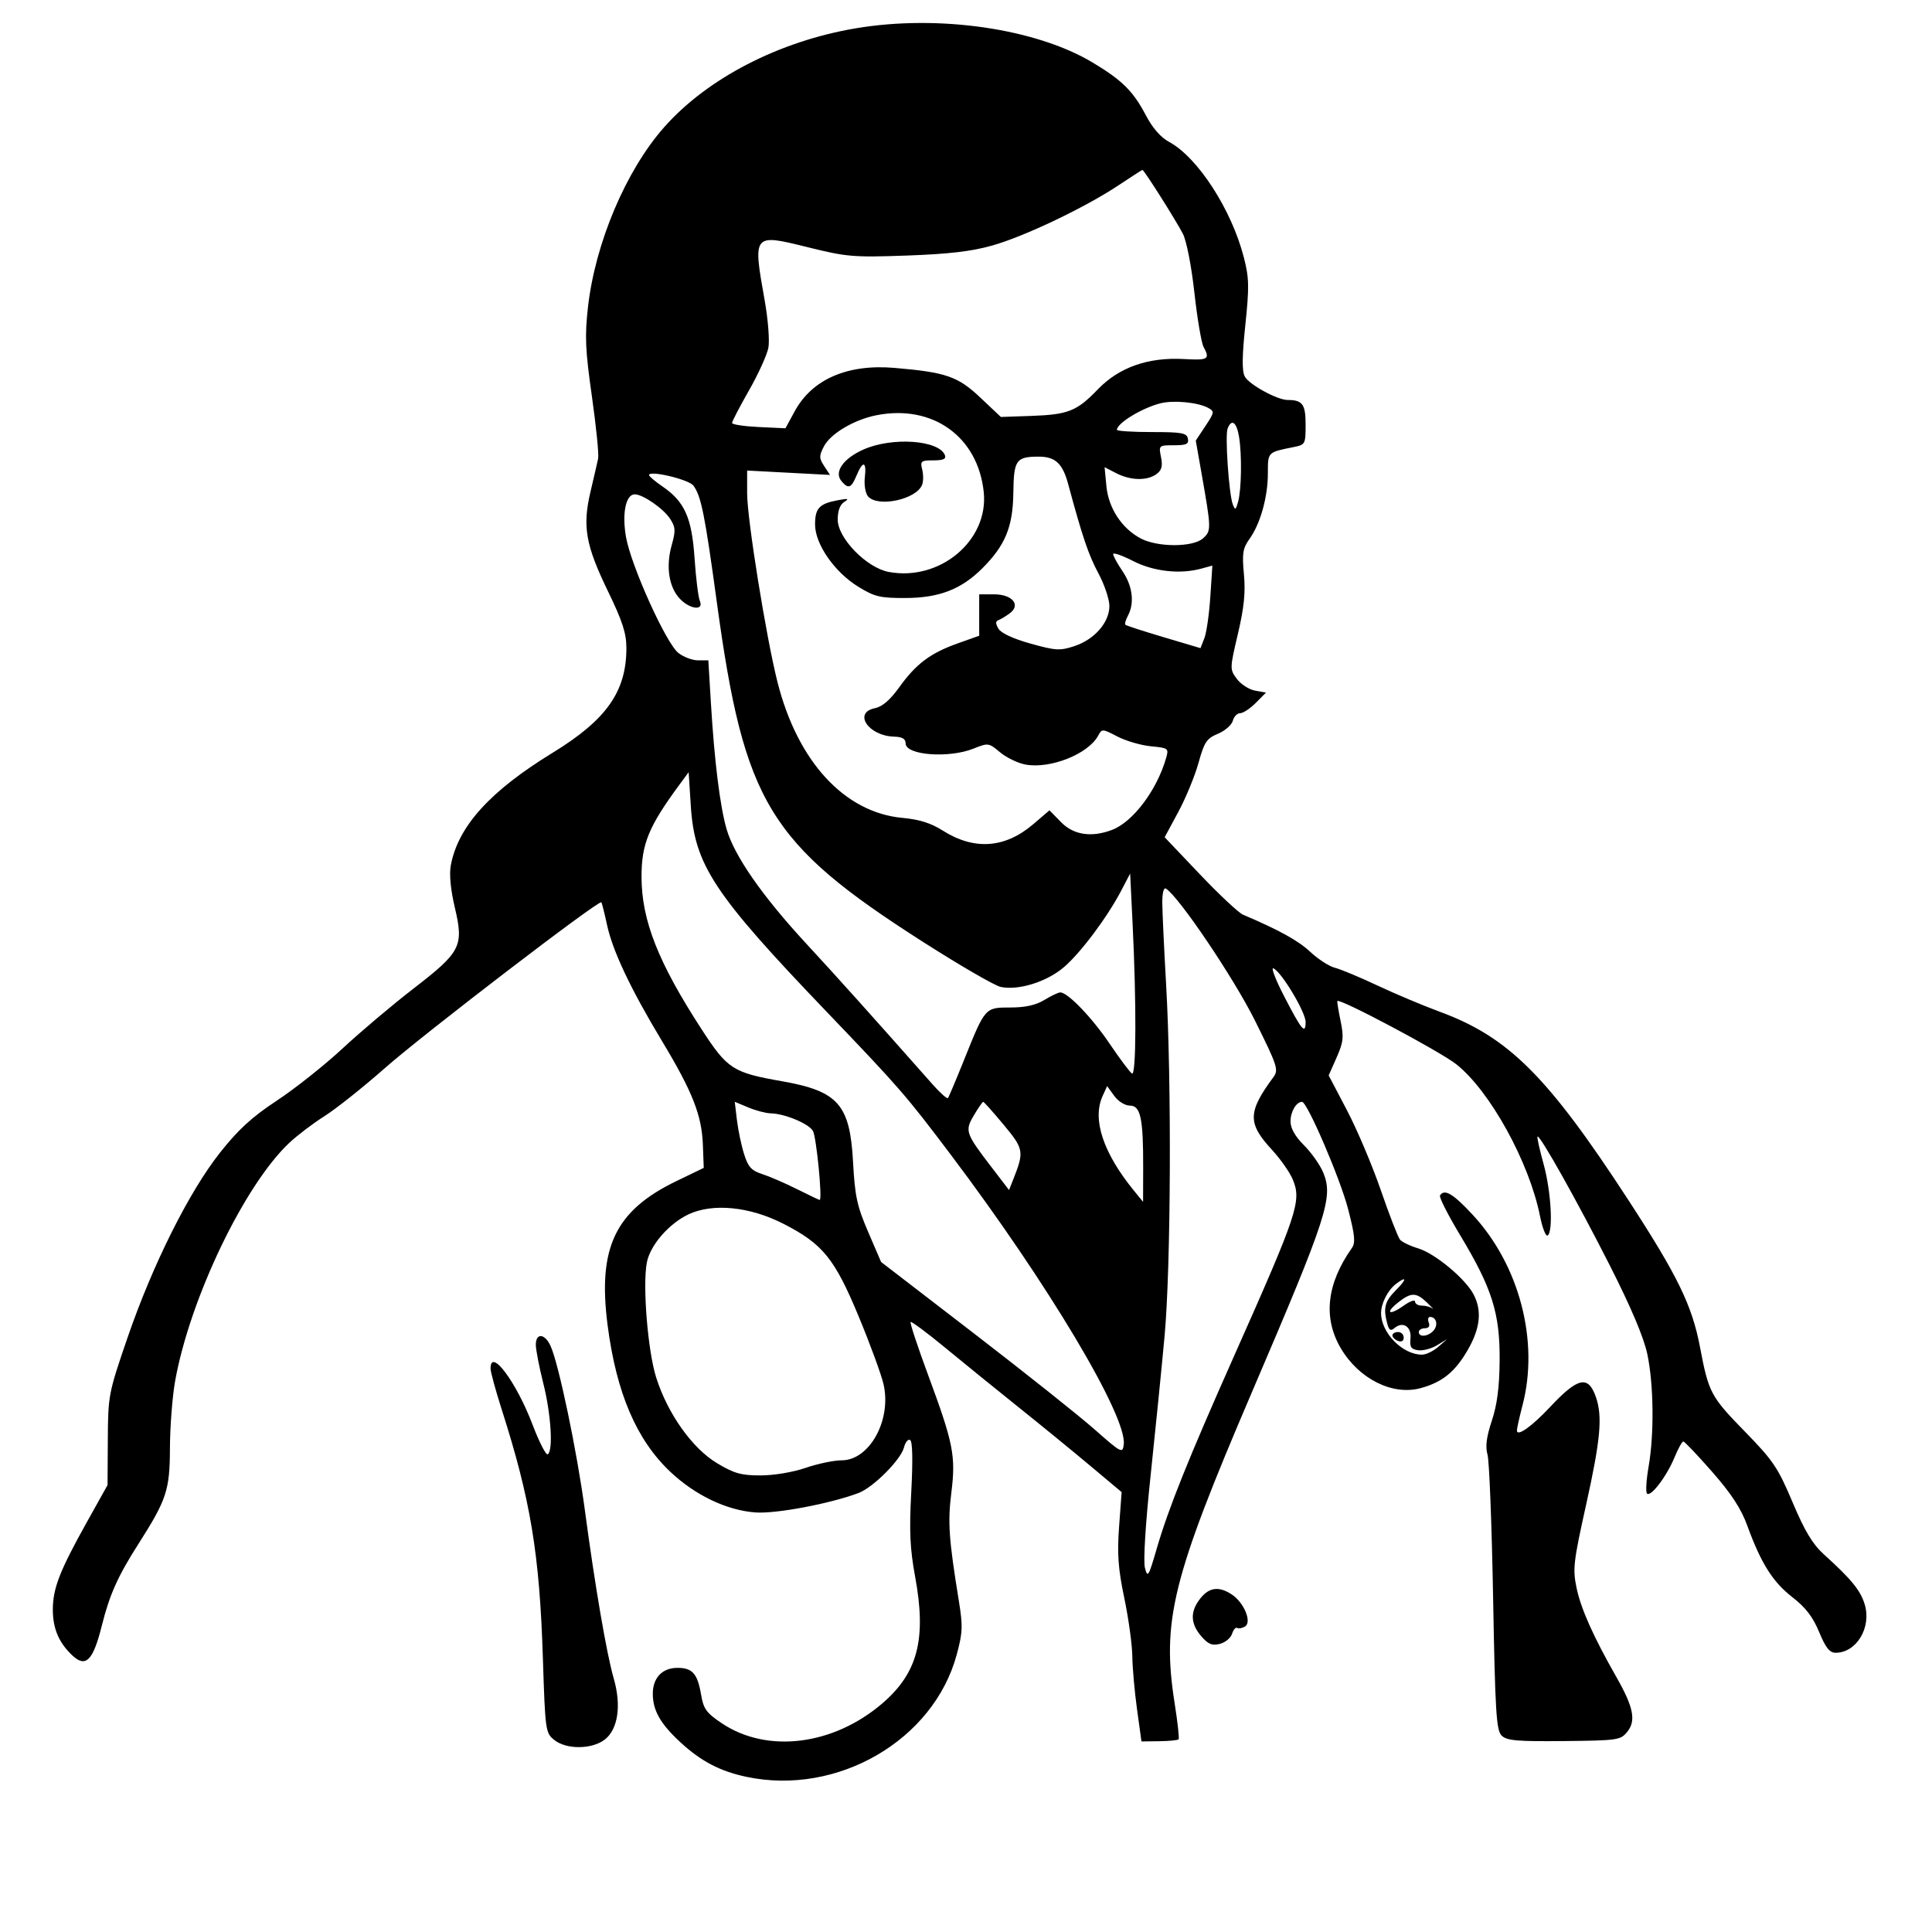 <svg xmlns="http://www.w3.org/2000/svg" width="512" height="512" viewBox="0 0 512 512" version="1.1">
	<path d="M 226.821 7.497 C 206.480 10.920, 187.477 20.727, 175.993 33.728 C 165.862 45.197, 157.731 64.416, 155.814 81.423 C 154.950 89.091, 155.112 92.756, 156.859 105.032 C 157.996 113.025, 158.740 120.450, 158.511 121.532 C 158.282 122.614, 157.374 126.554, 156.492 130.286 C 154.318 139.487, 155.183 144.442, 161.090 156.628 C 164.963 164.618, 166 167.811, 166 171.753 C 166 183.271, 160.727 190.751, 146.441 199.500 C 129.844 209.664, 121.405 218.993, 119.468 229.318 C 119.025 231.678, 119.410 235.733, 120.525 240.470 C 122.949 250.762, 122.191 252.249, 109.553 262.006 C 103.984 266.305, 95.522 273.449, 90.750 277.881 C 85.978 282.313, 78.166 288.513, 73.390 291.658 C 66.798 295.999, 63.170 299.318, 58.323 305.438 C 50.108 315.812, 40.436 335.160, 33.796 354.500 C 28.748 369.201, 28.644 369.740, 28.573 381.531 L 28.500 393.561 22.936 403.531 C 15.815 416.288, 14 420.968, 14 426.570 C 14 431.615, 15.614 435.383, 19.217 438.748 C 22.743 442.040, 24.673 440.063, 26.992 430.782 C 29.032 422.619, 31.219 417.729, 36.605 409.283 C 44.185 397.400, 44.997 394.942, 45.035 383.783 C 45.054 378.127, 45.672 370.125, 46.409 366 C 50.300 344.207, 64.720 314.111, 76.653 302.878 C 78.769 300.886, 82.975 297.694, 86 295.784 C 89.025 293.874, 96.225 288.147, 102 283.056 C 112.326 273.954, 158.784 238.368, 159.364 239.117 C 159.527 239.328, 160.206 242.027, 160.872 245.115 C 162.365 252.039, 167.143 262.130, 175.479 275.965 C 183.500 289.278, 185.976 295.557, 186.268 303.333 L 186.500 309.500 179.258 313 C 163.018 320.849, 158.356 330.620, 161.024 351.216 C 163.345 369.122, 168.660 381.551, 177.622 390.027 C 184.198 396.246, 192.577 400.252, 200.180 400.812 C 205.593 401.211, 219.853 398.528, 227.500 395.672 C 231.394 394.217, 238.751 386.842, 239.572 383.567 C 239.925 382.163, 240.659 381.289, 241.203 381.625 C 241.832 382.014, 241.938 387.015, 241.494 395.368 C 240.938 405.831, 241.148 410.406, 242.526 417.878 C 245.567 434.372, 243.225 443.372, 233.787 451.450 C 220.781 462.583, 203.282 464.736, 191.280 456.681 C 187.207 453.947, 186.437 452.887, 185.804 449.143 C 184.857 443.538, 183.506 442, 179.533 442 C 175.505 442, 173 444.638, 173 448.878 C 173 453.285, 175.035 456.855, 180.324 461.731 C 185.784 466.764, 190.813 469.396, 197.799 470.877 C 221.910 475.987, 247.396 461.190, 253.533 438.516 C 255.128 432.623, 255.192 430.970, 254.091 424.178 C 251.442 407.844, 251.136 403.416, 252.113 395.598 C 253.330 385.862, 252.673 382.524, 245.982 364.452 C 243.193 356.919, 241.096 350.571, 241.321 350.345 C 241.547 350.120, 245.729 353.233, 250.615 357.263 C 255.502 361.293, 264.225 368.369, 270 372.989 C 275.775 377.608, 284.267 384.545, 288.871 388.405 L 297.243 395.423 296.572 404.558 C 296.037 411.846, 296.316 415.679, 297.951 423.506 C 299.078 428.903, 300.034 435.834, 300.075 438.909 C 300.117 441.984, 300.679 448.325, 301.326 453 L 302.500 461.500 307.228 461.439 C 309.829 461.405, 312.130 461.180, 312.343 460.939 C 312.556 460.697, 312.091 456.450, 311.309 451.500 C 307.837 429.515, 310.593 418.385, 331.743 369 C 351.881 321.979, 353.400 317.286, 350.630 310.657 C 349.804 308.679, 347.524 305.457, 345.564 303.497 C 343.196 301.130, 342 299.005, 342 297.167 C 342 294.599, 343.534 292, 345.049 292 C 346.435 292, 355.182 312.360, 357.277 320.463 C 359.068 327.394, 359.253 329.337, 358.253 330.754 C 351.584 340.206, 350.583 349.222, 355.309 357.272 C 360.085 365.408, 368.999 369.885, 376.436 367.883 C 382.231 366.322, 385.644 363.550, 389.022 357.660 C 392.288 351.965, 392.763 347.377, 390.534 343.065 C 388.381 338.902, 380.292 332.168, 375.844 330.835 C 373.717 330.198, 371.541 329.152, 371.010 328.512 C 370.478 327.871, 368.193 321.981, 365.933 315.423 C 363.672 308.866, 359.638 299.337, 356.968 294.248 L 352.114 284.996 354.207 280.265 C 356.020 276.166, 356.161 274.865, 355.259 270.517 C 354.686 267.758, 354.306 265.400, 354.414 265.278 C 355.083 264.522, 381.623 278.635, 385.920 282.031 C 394.842 289.083, 405.251 307.943, 408.107 322.231 C 408.737 325.383, 409.646 327.719, 410.126 327.422 C 411.665 326.471, 411.062 315.681, 409.069 308.493 C 408.007 304.663, 407.282 301.385, 407.458 301.209 C 408.046 300.621, 417.977 318.320, 426.603 335.327 C 432.241 346.444, 435.617 354.419, 436.551 358.827 C 438.257 366.875, 438.405 380.012, 436.888 388.723 C 436.276 392.235, 436.092 395.422, 436.477 395.805 C 437.474 396.792, 441.676 391.272, 443.747 386.254 C 444.711 383.918, 445.766 382.006, 446.091 382.004 C 446.416 382.002, 449.856 385.620, 453.735 390.043 C 458.819 395.841, 461.418 399.820, 463.043 404.293 C 466.661 414.250, 469.804 419.245, 474.969 423.246 C 478.498 425.980, 480.423 428.481, 482.087 432.496 C 483.825 436.689, 484.867 438, 486.462 438 C 491.986 438, 496.013 431.315, 494.174 425.198 C 493.055 421.477, 490.654 418.534, 483.324 411.902 C 480.357 409.217, 478.256 405.716, 475.049 398.115 C 471.191 388.974, 469.903 387.059, 462.499 379.470 C 453.333 370.075, 452.818 369.108, 450.519 357 C 448.425 345.969, 444.598 338.101, 431.644 318.196 C 410.169 285.196, 399.790 274.829, 381.490 268.096 C 377.095 266.479, 369.675 263.355, 365 261.154 C 360.325 258.953, 355.267 256.845, 353.760 256.470 C 352.253 256.095, 349.328 254.206, 347.260 252.272 C 344.044 249.265, 339.044 246.500, 329.398 242.395 C 328.242 241.903, 323.100 237.085, 317.971 231.688 L 308.646 221.877 312.253 215.188 C 314.237 211.510, 316.649 205.659, 317.612 202.188 C 319.155 196.624, 319.767 195.706, 322.771 194.451 C 324.646 193.668, 326.417 192.121, 326.707 191.013 C 326.996 189.906, 327.876 189, 328.662 189 C 329.448 189, 331.308 187.772, 332.795 186.272 L 335.500 183.544 332.606 183.022 C 331.014 182.735, 328.845 181.338, 327.786 179.919 C 325.881 177.364, 325.884 177.240, 328.058 167.982 C 329.699 160.991, 330.102 156.997, 329.653 152.182 C 329.136 146.651, 329.347 145.321, 331.145 142.796 C 334.032 138.742, 336 131.693, 336 125.408 C 336 119.763, 335.890 119.876, 342.750 118.495 C 345.927 117.856, 346 117.721, 346 112.528 C 346 107.121, 345.181 106, 341.234 106 C 338.497 106, 331.021 101.908, 329.888 99.790 C 329.111 98.338, 329.149 94.523, 330.026 86.137 C 331.083 76.039, 331.033 73.678, 329.651 68.283 C 326.392 55.562, 317.422 41.696, 309.794 37.588 C 307.592 36.403, 305.413 33.897, 303.643 30.516 C 300.336 24.200, 297.370 21.257, 289.625 16.607 C 274.544 7.552, 248.738 3.809, 226.821 7.497 M 296.500 49.055 C 287.685 54.931, 271.577 62.624, 263 65.056 C 257.491 66.618, 251.470 67.325, 240.320 67.723 C 226.091 68.230, 224.439 68.090, 213.965 65.491 C 199.514 61.906, 199.491 61.935, 202.638 79.553 C 203.538 84.595, 203.986 90.260, 203.633 92.142 C 203.280 94.024, 200.968 99.114, 198.496 103.453 C 196.023 107.791, 194 111.678, 194 112.089 C 194 112.500, 197.184 112.985, 201.076 113.168 L 208.153 113.500 210.601 109 C 215.219 100.510, 224.568 96.435, 237 97.491 C 250.708 98.656, 253.844 99.740, 259.808 105.374 L 265.234 110.500 273.106 110.229 C 283.079 109.886, 285.345 108.990, 290.948 103.172 C 296.575 97.330, 304.306 94.617, 313.805 95.151 C 320.226 95.512, 320.715 95.204, 318.949 91.905 C 318.371 90.824, 317.281 84.375, 316.527 77.572 C 315.743 70.493, 314.436 63.811, 313.473 61.947 C 311.583 58.293, 303.154 44.985, 302.757 45.028 C 302.615 45.044, 299.800 46.856, 296.500 49.055 M 307.500 106.886 C 302.589 108.141, 296.002 112.161, 295.999 113.905 C 295.998 114.232, 300.152 114.500, 305.229 114.500 C 313.224 114.500, 314.507 114.734, 314.804 116.250 C 315.085 117.685, 314.418 118, 311.098 118 C 307.091 118, 307.056 118.032, 307.680 121.150 C 308.160 123.549, 307.870 124.622, 306.464 125.650 C 303.993 127.457, 299.587 127.355, 295.814 125.404 L 292.727 123.807 293.213 128.862 C 293.772 134.687, 297.295 140.047, 302.302 142.692 C 306.806 145.072, 316.170 145.056, 318.816 142.664 C 321.041 140.653, 321.031 140.248, 318.366 125.131 L 316.891 116.763 319.439 112.913 C 321.871 109.237, 321.902 109.018, 320.119 108.063 C 317.391 106.604, 310.954 106.003, 307.500 106.886 M 232.220 110.052 C 226.298 111.234, 220.087 114.931, 218.337 118.315 C 217.039 120.826, 217.047 121.423, 218.412 123.505 L 219.953 125.859 208.977 125.279 L 198 124.700 198 130.772 C 198 137.567, 203.032 168.846, 206.041 180.754 C 211.370 201.842, 223.824 215.358, 239.215 216.753 C 243.591 217.150, 246.721 218.135, 249.793 220.084 C 258.186 225.407, 266.332 224.832, 273.863 218.386 L 278.119 214.742 281.178 217.871 C 284.509 221.278, 289.225 221.999, 294.685 219.936 C 300.241 217.837, 306.589 209.405, 309.035 200.876 C 309.769 198.320, 309.638 198.220, 305.004 197.774 C 302.371 197.521, 298.376 196.356, 296.129 195.184 C 292.139 193.105, 292.017 193.099, 291.023 194.957 C 288.416 199.829, 278.304 203.842, 271.741 202.611 C 269.716 202.231, 266.688 200.767, 265.014 199.358 C 262.027 196.845, 261.891 196.827, 257.964 198.398 C 251.429 201.013, 240 200.137, 240 197.021 C 240 195.790, 239.130 195.280, 236.923 195.217 C 230.135 195.024, 225.998 188.850, 231.869 187.676 C 233.820 187.286, 235.886 185.506, 238.320 182.118 C 242.776 175.915, 246.548 173.087, 253.820 170.497 L 259.500 168.474 259.500 162.987 L 259.500 157.500 263.391 157.500 C 268.265 157.500, 270.610 160.293, 267.608 162.523 C 266.568 163.295, 265.218 164.111, 264.608 164.335 C 263.798 164.633, 263.797 165.248, 264.607 166.621 C 265.291 167.784, 268.532 169.286, 273.107 170.562 C 279.793 172.427, 280.905 172.491, 284.736 171.223 C 290.063 169.461, 294 164.946, 294 160.601 C 294 158.816, 292.688 154.913, 291.084 151.928 C 288.477 147.074, 286.820 142.182, 283.079 128.295 C 281.594 122.780, 279.658 120.997, 275.179 121.015 C 269.252 121.040, 268.661 121.900, 268.543 130.668 C 268.423 139.634, 266.408 144.526, 260.333 150.601 C 254.744 156.189, 248.874 158.455, 239.922 158.479 C 233.215 158.498, 231.777 158.151, 227.422 155.471 C 221.153 151.613, 216 144.186, 216 139.009 C 216 134.684, 217.110 133.493, 222 132.572 C 224.760 132.052, 225.130 132.144, 223.750 133.006 C 222.611 133.718, 222 135.354, 222 137.693 C 222 142.610, 229.651 150.469, 235.508 151.567 C 249.069 154.112, 262.027 143.242, 260.705 130.433 C 259.185 115.707, 247.124 107.078, 232.220 110.052 M 325.328 113.588 C 324.613 115.452, 325.678 130.998, 326.703 133.667 C 327.323 135.279, 327.492 135.199, 328.104 133 C 329.010 129.748, 329.146 120.516, 328.358 115.750 C 327.711 111.833, 326.369 110.876, 325.328 113.588 M 228.881 119.103 C 223.500 121.478, 220.972 125.056, 222.972 127.466 C 224.804 129.674, 225.598 129.385, 227 126 C 228.670 121.969, 229.691 122.209, 229.188 126.514 C 228.963 128.446, 229.333 130.696, 230.011 131.514 C 232.549 134.571, 242.875 132.375, 244.378 128.458 C 244.719 127.568, 244.725 125.752, 244.391 124.421 C 243.833 122.198, 244.075 122, 247.360 122 C 249.971 122, 250.796 121.631, 250.414 120.635 C 248.876 116.627, 236.490 115.746, 228.881 119.103 M 172.007 125.899 C 172.011 126.230, 173.584 127.569, 175.504 128.877 C 181.431 132.913, 183.337 137.160, 184.067 147.960 C 184.422 153.207, 185.050 158.287, 185.463 159.250 C 186.613 161.929, 182.815 161.496, 180.135 158.643 C 177.252 155.575, 176.426 150.122, 177.995 144.518 C 179.088 140.615, 179.033 139.699, 177.571 137.468 C 175.797 134.761, 170.375 131.010, 168.225 131.004 C 165.838 130.997, 164.798 136.069, 165.902 142.337 C 167.243 149.947, 176.517 170.475, 179.771 173.034 C 181.145 174.115, 183.495 175, 184.993 175 L 187.715 175 188.394 186.250 C 189.330 201.763, 190.791 213.545, 192.538 219.676 C 194.547 226.727, 201.989 237.441, 213.600 250 C 221.946 259.027, 230.494 268.550, 247.149 287.376 C 249.156 289.644, 250.984 291.275, 251.213 291 C 251.441 290.725, 253.344 286.225, 255.441 281 C 261.100 266.902, 261.014 267.001, 267.773 266.996 C 271.731 266.994, 274.511 266.376, 276.774 264.996 C 278.575 263.898, 280.472 263, 280.989 263 C 282.977 263, 289.398 269.681, 294.081 276.620 C 296.769 280.603, 299.425 284.145, 299.984 284.490 C 301.119 285.191, 301.191 266.075, 300.136 244.500 L 299.500 231.500 297.147 236 C 293.426 243.114, 286.394 252.507, 281.925 256.332 C 277.389 260.215, 269.830 262.561, 265.159 261.535 C 263.548 261.181, 254.191 255.748, 244.365 249.461 C 203.706 223.445, 197.235 212.756, 189.970 159.614 C 186.779 136.274, 185.823 131.507, 183.768 128.698 C 182.572 127.062, 171.991 124.544, 172.007 125.899 M 295 146.844 C 295 147.326, 296.125 149.379, 297.500 151.405 C 300.153 155.315, 300.698 159.826, 298.919 163.151 C 298.324 164.262, 298.017 165.350, 298.236 165.569 C 298.455 165.788, 303.022 167.272, 308.386 168.866 L 318.139 171.766 319.169 169.133 C 319.736 167.685, 320.445 162.763, 320.745 158.195 L 321.289 149.889 318.394 150.681 C 312.692 152.239, 305.715 151.462, 300.250 148.659 C 297.363 147.178, 295 146.361, 295 146.844 M 179.973 208.069 C 171.903 219.024, 169.995 223.686, 170.012 232.399 C 170.034 243.920, 174.432 255.068, 185.949 272.799 C 192.795 283.338, 194.209 284.251, 207.216 286.538 C 222.130 289.160, 225.246 292.700, 226.069 307.952 C 226.558 317.014, 227.122 319.623, 230.069 326.469 L 233.500 334.438 258 353.287 C 271.475 363.654, 285.875 375.110, 290 378.745 C 297.224 385.111, 297.511 385.259, 297.807 382.779 C 298.696 375.314, 277.641 340.052, 251.961 306 C 240.099 290.270, 238.307 288.207, 219.051 268.110 C 189.100 236.851, 184.070 229.228, 183.071 213.583 L 182.500 204.638 179.973 208.069 M 308.019 239.191 C 308.030 241.561, 308.488 251.375, 309.038 261 C 310.509 286.754, 310.294 335.811, 308.630 354 C 307.850 362.525, 306.185 379.175, 304.928 391 C 303.567 403.806, 302.957 413.713, 303.418 415.500 C 304.132 418.265, 304.377 417.866, 306.549 410.390 C 309.634 399.767, 314.939 386.557, 327.028 359.388 C 343.950 321.356, 344.975 318.270, 342.584 312.546 C 341.797 310.662, 339.296 307.107, 337.027 304.645 C 330.578 297.649, 330.647 294.699, 337.474 285.438 C 338.889 283.519, 338.546 282.474, 332.563 270.438 C 326.966 259.179, 312.409 237.607, 308.976 235.485 C 308.398 235.128, 308.008 236.639, 308.019 239.191 M 340.215 263.833 C 344.947 273.022, 346 274.298, 346 270.839 C 346 268.190, 339.515 257.412, 337.442 256.616 C 336.796 256.368, 338.044 259.616, 340.215 263.833 M 292.200 290.461 C 289.384 296.642, 292.353 305.568, 300.566 315.611 L 302.928 318.500 302.953 309.500 C 302.989 296.384, 302.272 293, 299.453 293 C 298.146 293, 296.359 291.892, 295.283 290.414 L 293.399 287.828 292.200 290.461 M 195.287 296.775 C 195.599 299.409, 196.447 303.464, 197.172 305.785 C 198.256 309.260, 199.109 310.207, 201.994 311.141 C 203.923 311.764, 208.075 313.563, 211.221 315.137 C 214.368 316.712, 217.068 318.001, 217.221 318.002 C 217.992 318.008, 216.351 301.249, 215.429 299.694 C 214.274 297.747, 207.928 295.115, 204.218 295.044 C 202.963 295.020, 200.312 294.322, 198.328 293.492 L 194.720 291.985 195.287 296.775 M 258.096 295.561 C 255.644 299.717, 255.836 300.275, 262.856 309.437 L 267.405 315.374 268.566 312.437 C 271.439 305.167, 271.315 304.483, 265.968 298.057 C 263.196 294.726, 260.763 292, 260.562 292 C 260.362 292, 259.252 293.603, 258.096 295.561 M 381.614 316.816 C 381.336 317.265, 383.766 322.046, 387.014 327.441 C 395.420 341.402, 397.520 348.072, 397.419 360.500 C 397.361 367.621, 396.765 372.230, 395.349 376.508 C 393.915 380.841, 393.597 383.350, 394.208 385.508 C 394.675 387.154, 395.341 404.209, 395.688 423.410 C 396.235 453.638, 396.536 458.536, 397.933 459.933 C 399.287 461.287, 401.938 461.522, 414.463 461.398 C 428.713 461.256, 429.462 461.147, 431.233 458.960 C 433.618 456.015, 432.918 452.449, 428.394 444.500 C 422.219 433.648, 418.979 426.402, 417.810 420.828 C 416.754 415.796, 416.966 413.947, 420.329 398.802 C 424.161 381.544, 424.723 375.372, 422.930 370.229 C 420.896 364.394, 418.181 364.983, 410.792 372.864 C 405.903 378.078, 402 380.839, 402 379.084 C 402 378.541, 402.675 375.506, 403.500 372.339 C 407.916 355.385, 402.661 335.309, 390.318 321.977 C 385.086 316.326, 382.767 314.951, 381.614 316.816 M 182.491 321.802 C 177.257 324.262, 172.274 330.025, 171.413 334.614 C 170.266 340.726, 171.668 357.981, 173.882 365.012 C 176.900 374.592, 183.423 383.792, 190.006 387.750 C 194.541 390.477, 196.400 391, 201.549 391 C 205.083 391, 210.154 390.151, 213.500 389 C 216.697 387.900, 220.996 387, 223.053 387 C 230.443 387, 236.326 376.308, 234.147 366.834 C 233.557 364.267, 230.600 356.205, 227.577 348.917 C 221.173 333.479, 218.033 329.622, 207.500 324.258 C 198.661 319.756, 188.888 318.796, 182.491 321.802 M 369.913 340.282 C 367.769 341.928, 366 345.410, 366 347.984 C 366 353.222, 371.685 359, 376.840 359 C 377.906 359, 379.841 358.073, 381.139 356.941 L 383.500 354.881 380.808 356.518 C 379.327 357.418, 377.077 358.007, 375.808 357.827 C 373.944 357.563, 373.556 356.967, 373.790 354.734 C 374.117 351.619, 371.825 350.070, 369.609 351.909 C 368.537 352.800, 368.114 352.556, 367.636 350.771 C 366.523 346.618, 366.974 344.872, 369.923 341.923 C 372.866 338.980, 372.860 338.019, 369.913 340.282 M 370.582 345.114 C 366.943 347.977, 368.108 348.771, 371.942 346.041 C 373.624 344.844, 375 344.344, 375 344.932 C 375 345.519, 375.810 346, 376.800 346 C 377.790 346, 379.043 346.337, 379.584 346.750 C 380.126 347.163, 379.516 346.488, 378.229 345.250 C 375.324 342.457, 373.990 342.433, 370.582 345.114 M 378.638 350.500 C 379.003 351.450, 378.625 352, 377.607 352 C 376.723 352, 376 352.450, 376 353 C 376 354.501, 378.587 354.203, 379.964 352.544 C 381.195 351.060, 380.619 349, 378.972 349 C 378.472 349, 378.322 349.675, 378.638 350.500 M 369 353.893 C 369 354.384, 369.675 355.045, 370.500 355.362 C 371.414 355.712, 372 355.363, 372 354.469 C 372 353.661, 371.325 353, 370.500 353 C 369.675 353, 369 353.402, 369 353.893 M 142 356.373 C 142 357.679, 142.893 362.291, 143.985 366.623 C 146.032 374.748, 146.640 384.486, 145.157 385.403 C 144.694 385.689, 142.894 382.183, 141.158 377.612 C 136.831 366.221, 130 357.059, 130 362.647 C 130 363.552, 131.324 368.426, 132.942 373.476 C 140.596 397.372, 142.988 411.789, 143.867 439.339 C 144.482 458.618, 144.567 459.232, 146.861 461.089 C 150.082 463.696, 156.920 463.637, 160.308 460.972 C 163.791 458.233, 164.705 451.950, 162.655 444.847 C 160.758 438.274, 157.690 420.401, 155.008 400.300 C 152.925 384.688, 148.077 361.458, 145.909 356.700 C 144.388 353.362, 142 353.162, 142 356.373 M 318.073 423.635 C 315.368 427.073, 315.450 430.249, 318.329 433.596 C 320.168 435.735, 321.204 436.166, 323.262 435.649 C 324.695 435.290, 326.154 434.090, 326.505 432.983 C 326.857 431.876, 327.471 431.173, 327.870 431.419 C 328.269 431.666, 329.208 431.489, 329.957 431.026 C 331.828 429.870, 329.666 424.666, 326.434 422.549 C 323.008 420.304, 320.429 420.639, 318.073 423.635" stroke="none" fill="black" fill-rule="evenodd"/>
</svg>